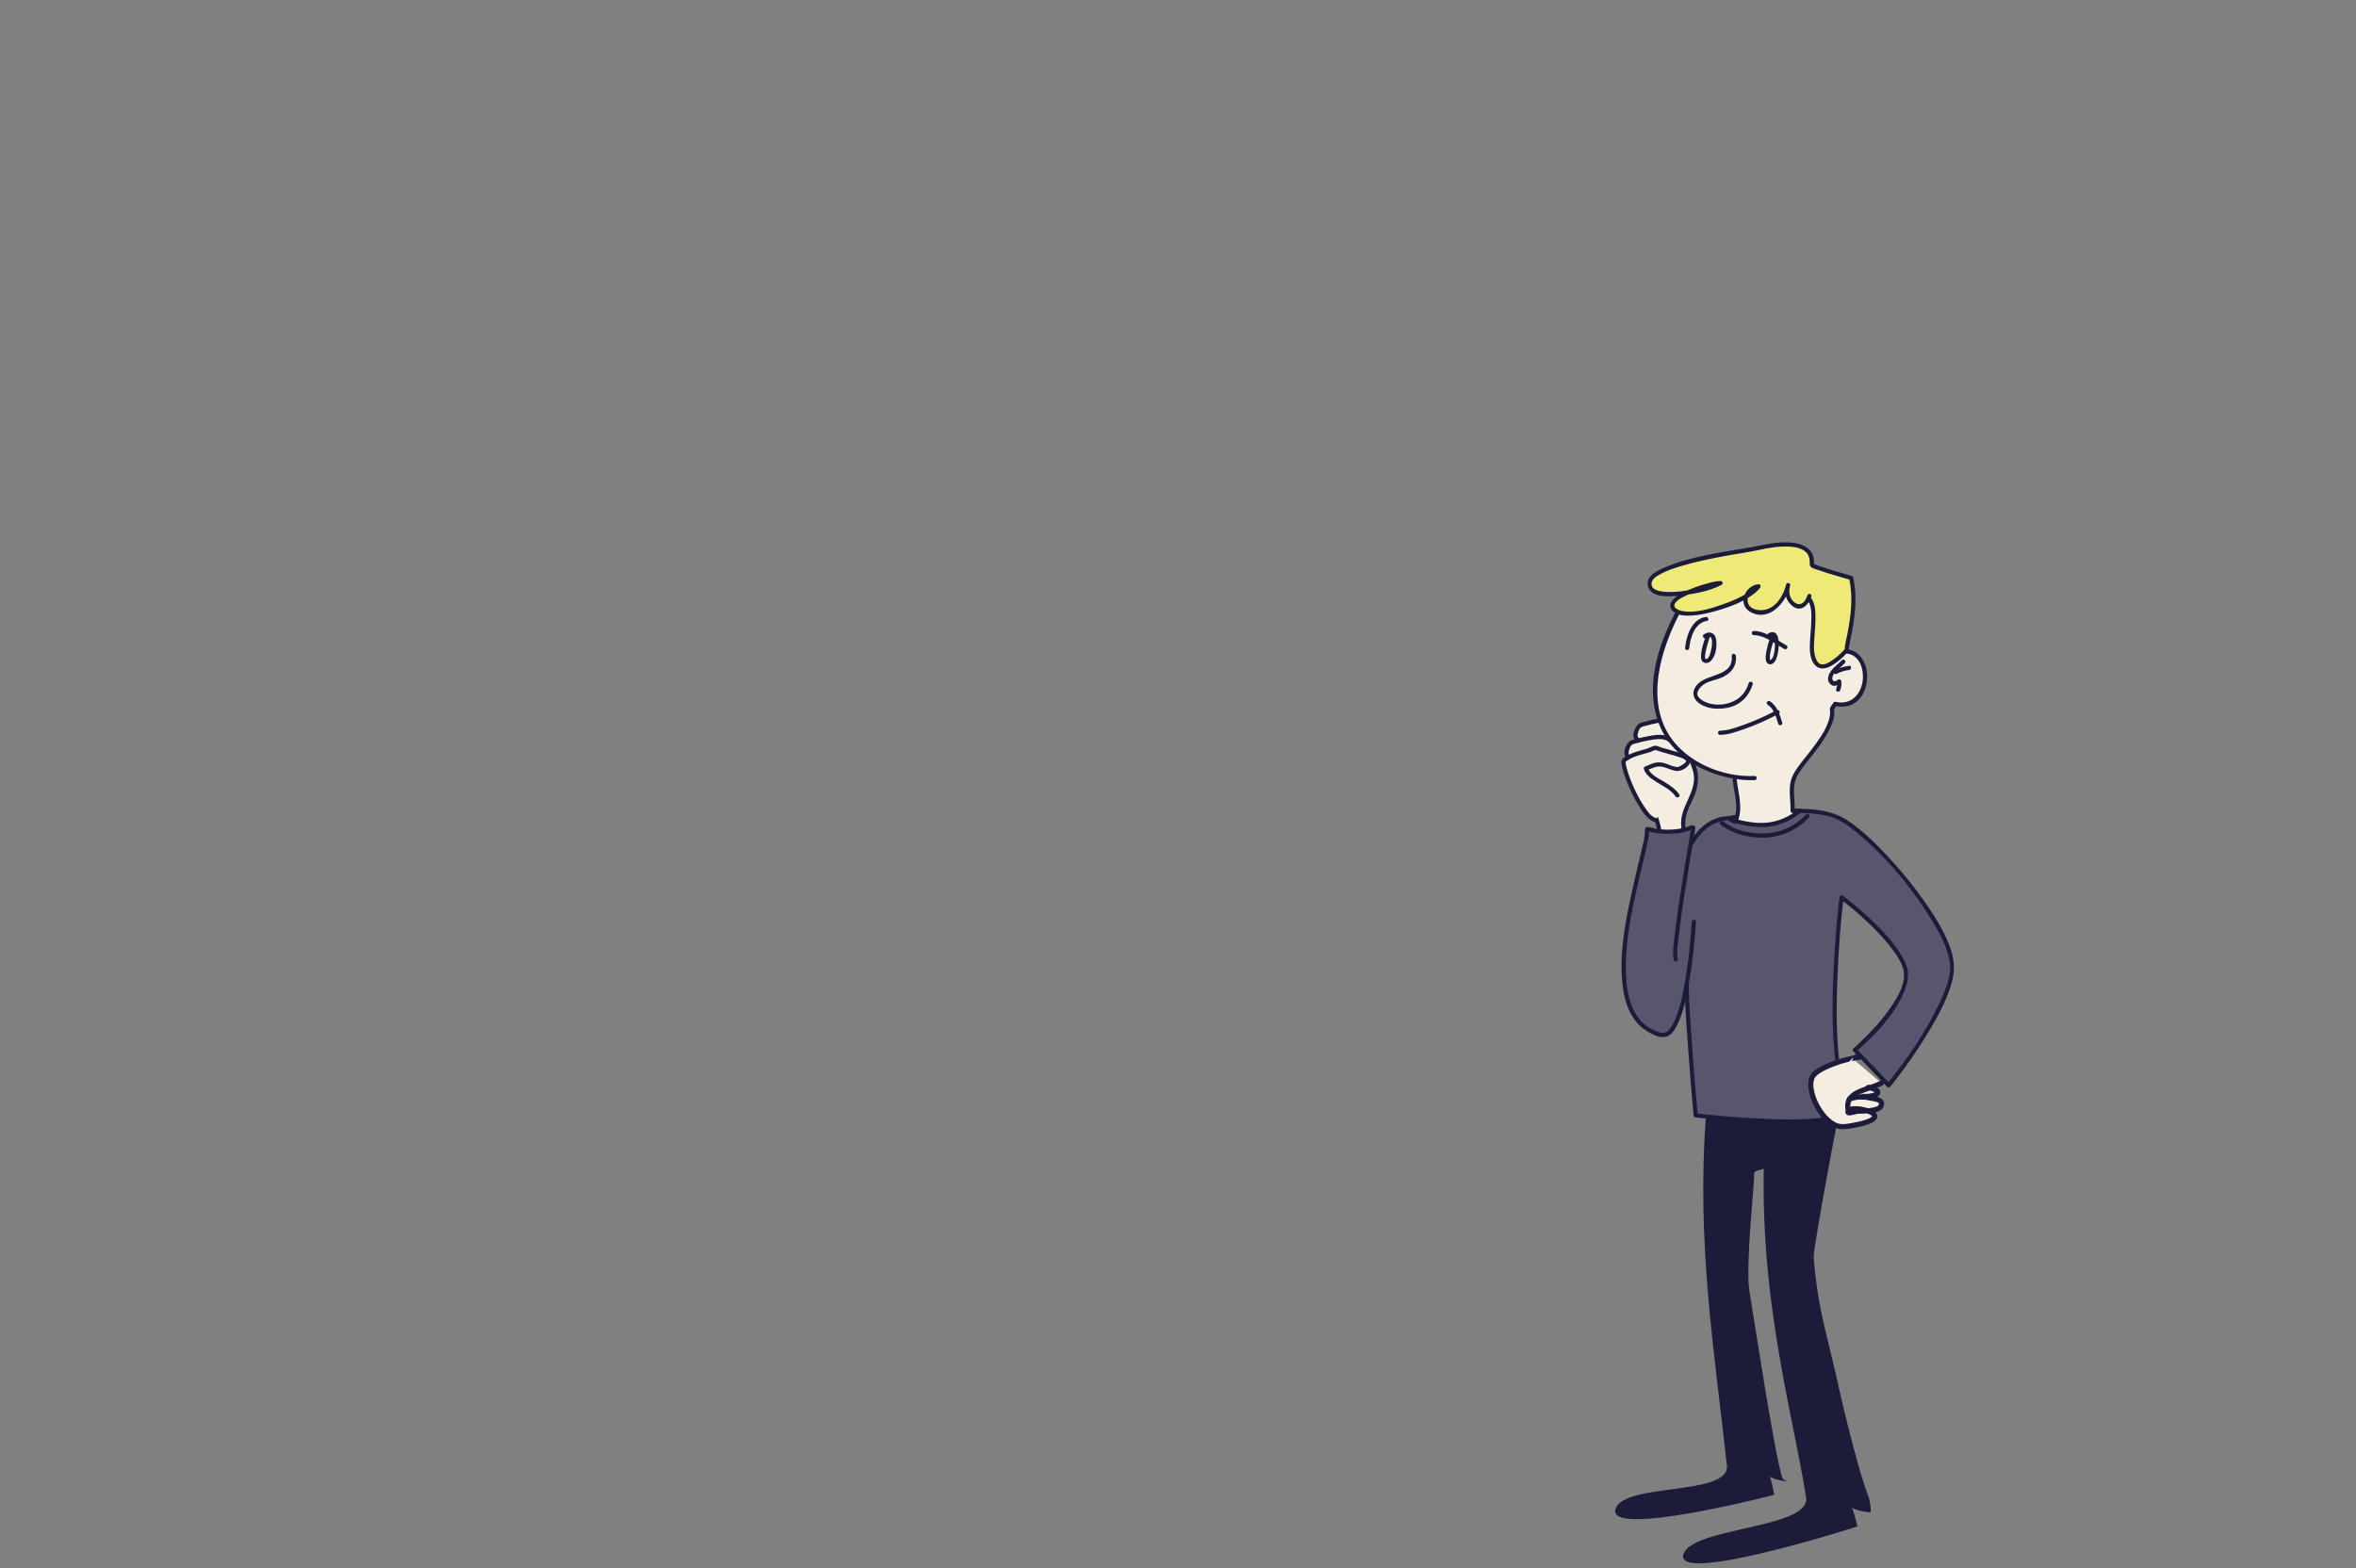 <?xml version="1.0" encoding="utf-8"?>
<!-- Generator: Adobe Illustrator 16.0.4, SVG Export Plug-In . SVG Version: 6.00 Build 0)  -->
<!DOCTYPE svg PUBLIC "-//W3C//DTD SVG 1.1//EN" "http://www.w3.org/Graphics/SVG/1.1/DTD/svg11.dtd">
<svg version="1.1" id="char4" xmlns="http://www.w3.org/2000/svg" xmlns:xlink="http://www.w3.org/1999/xlink" x="0px" y="0px"
	 width="2554.794px" height="1700.788px" viewBox="0 0 2554.794 1700.788" enable-background="new 0 0 2554.794 1700.788"
	 xml:space="preserve">
<rect x="0" y="0" width="2554.794" height="1700.788" fill="#808080" stroke="none"/>
<path fill="#1D1B3A" d="M1938.449,1194.457c33.379,76.997-36.381,69.836-36.182,77.66c0.188,13.132-9.794,100.992-5.198,128.467
	c5.441,32.542,27.863,180.748,35.725,202.195c0.396,2.121,6.422,3.853,4.978,3.729c-5.649-0.487-14.079-2.106-18.424-5.132
	c1.93,6.528,3.325,13.139,4.657,19.747c0,0-183.84,47.649-172.038,14.937c10.116-28.044,121.285-13.796,120.741-45.676
	c-13.595-125.76-33.39-241.554-22.669-382.215C1851.164,1193.399,1919.25,1195.023,1938.449,1194.457z"/>
<path fill="#1D1B3A" d="M1997.371,1193.77c-3.111,7.805-31.195,160.867-30.632,168.91c0.789,13.498,2.576,26.979,4.599,40.417
	c4.255,28.317,15.324,68.097,21.419,96.247c7.221,33.341,24.761,103.562,34.037,125.435c0.514,2.172,2.911,15.353,1.381,15.259
	c-5.999-0.364-14.987-1.831-19.714-4.838c2.332,6.667,4.107,13.434,5.81,20.198c0,0-199.791,63.981-188.781,30.057
	c9.439-29.087,135.163-27.671,133.157-60.445c-15.521-99.941-57.91-236.615-43.147-414.239
	C1916.761,1195.595,1977.097,1194.812,1997.371,1193.77z"/>
<g>
	<path fill="#58566D" d="M1803.204,1062.042c8-167,54.846-171.468,65.314-174.259h3.01c20.238-3.491,93.317-16.516,123.325-0.602
		c39.707,21.056,120.162,116.938,121.94,159.597s-68.766,130.279-68.766,130.279l-36.701-38.408c0,0,67.687-58.1,53.467-91.871
		s-67.847-73.609-67.847-73.609s-19.555,156.419,5.33,223.963c12.442,33.772-163.526,12.442-163.526,12.442
		s-12.441-129.758-8.886-175.972"/>
	<g>
		<path fill="#1D1B3A" d="M1805.46,1062.042c2.119-43.27,5.773-89.02,22.299-129.578c6.164-15.129,15.401-31.438,30.618-38.988
			c3.079-1.528,6.511-2.48,9.963-3.32c3.642-0.885,9.252-1.146,13.562-1.86c8.881-1.472,17.79-2.768,26.729-3.841
			c21.036-2.523,42.818-4.263,63.907-1.385c8.338,1.137,16.448,3.276,23.767,7.505c6.63,3.831,12.726,8.58,18.591,13.479
			c31.317,26.154,58.692,59.223,79.966,93.954c8.423,13.752,16.876,28.972,19.352,45.129c2.367,15.449-5.154,32.104-11.59,45.676
			c-14.653,30.898-34.778,60.03-56.189,86.65c1.064,0,2.127,0,3.191,0c-12.234-12.803-24.468-25.605-36.701-38.408
			c0,1.064,0,2.127,0,3.191c19.903-17.119,39.874-38.305,50.863-62.355c3.087-6.755,5.269-14.033,5.221-21.513
			c-0.052-8.045-4.064-15.268-8.193-21.928c-10.949-17.665-26.489-32.602-41.983-46.252c-6.696-5.899-13.582-11.646-20.744-16.977
			c-1.542-1.147-3.21,0.47-3.395,1.948c-2.676,21.455-4.342,43.07-5.61,64.648c-2.352,40.027-3.312,80.801,2.086,120.63
			c1.208,8.913,2.773,17.771,4.992,26.492c0.95,3.735,2.066,7.428,3.325,11.07c0.547,1.586,1.4,3.303,1.143,5.041
			c-1.061,7.141-13.674,9.029-19.087,10.066c-13.398,2.567-27.297,2.81-40.896,2.845c-15.598,0.041-31.196-0.666-46.759-1.668
			c-18.405-1.187-36.821-2.76-55.134-4.976c0.752,0.752,1.504,1.504,2.256,2.256c-2.253-23.521-4.127-47.085-5.776-70.655
			c-2.435-34.786-5.706-70.452-3.109-105.316c0.217-2.904-4.297-2.883-4.512,0c-2.598,34.868,0.69,70.525,3.109,105.316
			c1.639,23.57,3.523,47.135,5.776,70.655c0.129,1.343,0.939,2.097,2.256,2.256c18.017,2.18,36.13,3.717,54.234,4.917
			c28.914,1.916,59.014,3.833,87.751-0.922c7.742-1.281,17.879-3.209,22.776-10.053c1.841-2.573,1.988-5.93,1.071-8.866
			c-2.414-7.73-4.759-15.308-6.369-23.268c-7.981-39.448-7.142-80.929-5.387-120.941c1.164-26.54,3.086-53.157,6.375-79.528
			c-1.132,0.649-2.263,1.299-3.395,1.948c10.006,7.447,19.478,15.703,28.586,24.21c7.924,7.4,15.479,15.21,22.413,23.55
			c6.425,7.729,12.943,16.487,16.394,26.029c5.52,15.265-5.586,32.915-13.897,44.913c-9.202,13.284-20.392,25.249-32.07,36.377
			c-2.451,2.335-4.934,4.649-7.502,6.857c-0.947,0.815-0.8,2.354,0,3.191c12.234,12.803,24.468,25.605,36.701,38.408
			c0.782,0.817,2.432,0.944,3.191,0c16.23-20.181,31.1-41.716,44.257-64.009c9.188-15.568,17.853-32.026,22.676-49.536
			c3.873-14.062,2.404-26.76-2.868-40.224c-6.809-17.385-17.062-33.422-27.786-48.614c-12.218-17.309-25.79-33.699-40.302-49.127
			c-12.285-13.061-25.409-25.679-40.109-36.014c-14.113-9.923-29.774-12.984-46.81-13.758c-20.779-0.942-41.702,1.289-62.256,4.159
			c-7.523,1.051-15.022,2.272-22.509,3.561c-2.747,0.473-5.44,0.386-8.149,1.044c-10.862,2.644-19.761,9.06-26.793,17.675
			c-11.704,14.338-18.286,32.507-23.211,50.112c-9.801,35.03-13.043,71.925-14.815,108.119
			C1800.806,1064.952,1805.318,1064.938,1805.46,1062.042L1805.46,1062.042z"/>
	</g>
</g>
<g>
	<path fill="#F4EDE1" d="M1825.254,894.745c-2.075-20.893,19.556-35.154,12.562-60.021c-3.342-11.885-19.008-43.686-38.254-38.354
		c-46.739,12.954,3.378,90.101,0,110.937C1796.183,928.142,1828.984,932.297,1825.254,894.745z"/>
	<g>
		<path fill="#1D1B3A" d="M1827.51,894.745c-0.838-10.819,4.566-20.075,8.828-29.62c4.257-9.535,6.312-19.178,4.04-29.521
			c-1.764-8.031-6.006-15.913-10.362-22.788c-4.542-7.169-10.8-14.831-18.993-17.896c-14.202-5.316-29.085,5.918-32.605,19.509
			c-3.982,15.368,1.682,32.781,6.371,47.331c3.487,10.819,7.682,21.425,10.745,32.377c1.063,3.804,2.048,7.758,1.919,11.733
			c-0.138,4.283-0.562,7.729,1.287,11.776c3.175,6.949,11.479,9.123,18.125,6.28C1827.498,919.377,1828.358,904.412,1827.51,894.745
			c-0.252-2.875-4.767-2.899-4.512,0c0.705,8.032,0.697,19.15-6.737,24.353c-4.349,3.042-10.155,1.722-13.018-2.63
			c-2.995-4.551-0.946-10.631-1.641-15.755c-0.911-6.716-3.306-13.281-5.474-19.668c-5.543-16.338-12.225-32.802-14.033-50.092
			c-0.758-7.239-0.472-14.953,3.026-21.494c3.609-6.748,11.888-11.521,19.504-11.413c9.045,0.13,16.276,9.309,20.844,16.054
			c4.651,6.87,8.46,14.66,10.557,22.704c5.496,21.08-14.631,37.247-13.028,57.941
			C1823.221,897.626,1827.734,897.648,1827.51,894.745z"/>
	</g>
</g>
<path fill="#F4EDE1" d="M1988.427,696.577c-4.057,24.669-16.743,45.059-32.753,64.061c-10.342,12.276-21.726,24.478-28.88,38.888
	c-5.004,10.079-8.11,22.324-15.984,30.562c-0.151-0.029-0.305-0.05-0.474-0.054c-53.856-0.758-86.569-48.604-93.488-96.378
	c-6.551-45.23,10.592-100.121,61.633-110.984c14.264-3.036,29.212-2.052,43.413,0.78c19.083,3.808,39.456,10.46,53.521,24.15
	C1988.803,660.632,1991.308,679.045,1988.427,696.577z"/>
<g>
	<path fill="#F4EDE1" d="M1775.702,801.922c-4.187-1.396-1.395-15.355,4.885-16.053c0,0,30.624-9.713,39.084-2.792
		c8.462,6.923,18.843,16.749,18.843,16.749"/>
	<g>
		<path fill="#1D1B3A" d="M1776.841,799.974c-2.602-1.29,0.126-7.734,1.028-9.372c1.059-1.922,2.699-2.38,4.599-2.945
			c5.479-1.631,11.063-2.927,16.699-3.88c6.242-1.056,14.794-2.499,20.073,1.856c6.09,5.024,11.94,10.367,17.679,15.788
			c2.112,1.997,5.309-1.188,3.189-3.189c-2.743-2.594-5.532-5.139-8.336-7.667c-3.907-3.523-8.009-8.152-12.754-10.525
			c-7.354-3.679-17.667-1.344-25.289,0.165c-3.691,0.731-7.348,1.653-10.97,2.67c-2.006,0.562-4.402,0.976-6.039,2.292
			c-4.203,3.381-8.795,15.413-2.157,18.704C1777.161,805.159,1779.448,801.267,1776.841,799.974L1776.841,799.974z"/>
	</g>
</g>
<g>
	<path fill="#F4EDE1" d="M1765.933,820.765c-4.188-1.396-1.396-15.354,4.886-16.053c0,0,30.622-9.713,39.084-2.79
		c8.462,6.921,18.843,16.747,18.843,16.747"/>
	<g>
		<path fill="#1D1B3A" d="M1767.071,818.817c-2.603-1.29,0.125-7.732,1.027-9.371c1.06-1.922,2.7-2.381,4.6-2.946
			c5.479-1.631,11.064-2.926,16.699-3.879c6.244-1.057,14.793-2.498,20.074,1.857c6.09,5.023,11.941,10.365,17.678,15.787
			c2.113,1.996,5.31-1.189,3.191-3.191c-2.744-2.593-5.533-5.138-8.337-7.666c-3.908-3.523-8.009-8.15-12.754-10.523
			c-7.355-3.68-17.667-1.346-25.29,0.164c-3.691,0.73-7.347,1.652-10.969,2.669c-2.006,0.562-4.402,0.976-6.04,2.293
			c-4.203,3.38-8.797,15.412-2.157,18.703C1767.392,824,1769.679,820.109,1767.071,818.817L1767.071,818.817z"/>
	</g>
</g>
<g>
	<path fill="#F4EDE1" d="M1818.974,862.639c-7.932-12.199-31.172-17.797-34.25-29.334l1.074-0.359
		c10.736-4.697,13.419-5.367,23.485-1.343c9.395,2.685,12.108,4.865,20.158-3.859c7.385-7.382-19.434-11.38-34.195-16.749
		c-12.08,5.369-24.552,5.23-34.923,14.381c0.671,14.764,20.802,59.757,34.224,63.784"/>
	<g>
		<path fill="#1D1B3A" d="M1820.922,861.5c-4.161-6.03-10.344-9.984-16.495-13.749c-6.048-3.701-15.229-7.719-17.527-15.046
			c-0.525,0.925-1.051,1.85-1.576,2.775c4.921-1.646,9.309-4.412,14.658-4.227c5.617,0.194,11.104,3.614,16.626,4.712
			c6.152,1.222,15.763-4.009,16.352-10.723c0.555-6.331-12.312-9.053-16.33-10.264c-5.003-1.507-10.067-2.804-15.076-4.293
			c-1.882-0.56-4.349-1.948-6.307-1.948c-2.835,0-6.866,2.461-9.694,3.306c-5.633,1.684-11.45,2.912-16.818,5.38
			c-3.549,1.632-10.998,4.489-10.569,9.213c0.717,7.905,3.815,15.719,6.763,23.007c3.681,9.104,8.079,17.971,13.389,26.237
			c3.567,5.554,8.178,12.412,14.529,15.039c0.358,0.162,0.726,0.301,1.103,0.415c2.764,0.936,3.939-3.423,1.199-4.352
			c-5.387-1.824-9.325-8.006-12.325-12.453c-4.463-6.614-8.1-13.801-11.386-21.059c-3.1-6.847-5.78-13.949-7.663-21.23
			c-0.349-1.349-0.631-2.712-0.879-4.081c-0.469-2.586,0.411-2.397,2.551-3.862c4.997-3.42,11.017-5.033,16.777-6.631
			c2.532-0.703,5.057-1.413,7.562-2.203c1.369-0.432,4.491-2.426,5.937-1.913c3.989,1.416,8.099,2.507,12.174,3.641
			c4.072,1.133,8.144,2.263,12.154,3.598c2.56,0.853,6.561,1.896,8.262,4.21c1.257,1.71-6.859,6.498-8.444,6.696
			c-3.589,0.45-8.343-1.63-11.596-2.896c-3.734-1.453-7.562-2.383-11.575-1.929c-4.483,0.508-8.366,2.852-12.571,4.258
			c-1.133,0.379-1.959,1.555-1.576,2.775c2.011,6.405,7.768,10.341,13.164,13.803c7.37,4.728,16.198,8.658,21.313,16.07
			C1818.666,866.155,1822.579,863.902,1820.922,861.5L1820.922,861.5z"/>
	</g>
</g>
<g>
	<g>
		<path fill="#1D1B3A" d="M1997.896,716.224c-5.288,2.577-10.412,6.473-11.198,12.649c-0.494,3.884,3.338,7.922,6.943,8.579
			c3.555,0.646,7.119,1.175,10.632,2.041c1.672,0.412,3.356,0.896,4.861,1.745c0.791,0.447,0.737-0.829,0.08-0.184
			c-1.12,1.098-3.09,1.637-4.498,2.161c-2.701,1.007-1.533,5.369,1.199,4.352c2.995-1.116,7.948-2.661,8.045-6.582
			c0.078-3.121-4.084-4.5-6.403-5.258c-3.801-1.241-7.831-1.805-11.762-2.463c-2.42-0.404-2.363-0.072-4.07-2.418
			c-3.203-4.403,5.588-9.333,8.448-10.727C2002.789,718.845,2000.501,714.956,1997.896,716.224L1997.896,716.224z"/>
	</g>
</g>
<g>
	<g>
		<path fill="#1D1B3A" d="M1865.534,894.244c11.438,9.055,26.796,13.127,41.124,14.063c20.804,1.359,40.649-6.574,54.888-21.741
			c1.989-2.118-1.195-5.315-3.189-3.189c-13.349,14.217-31.094,21.146-50.495,20.479c-13.291-0.457-28.527-4.402-39.136-12.801
			C1866.47,889.268,1863.254,892.439,1865.534,894.244L1865.534,894.244z"/>
	</g>
</g>
<g>
	<path fill="#F4EDE1" d="M1982.991,710.961c50.947-25.821,51.645,63.514,6.98,52.347l-3.5,5.812
		c4.188,20.239-28.613,53.738-38.385,69.094c-9.073,15.354-3.489,25.125-4.188,41.176h7.678
		c-23.728,19.541-47.458,17.448-74.676,9.771l4.886,2.093c6.979-14.654,0.699-31.403-0.697-45.363"/>
	<g>
		<path fill="#1D1B3A" d="M1984.13,712.91c8.349-4.137,18.454-6.736,26.714-1.055c6.339,4.359,8.857,12.835,9.253,20.127
			c0.944,17.417-10.838,33.582-29.525,29.15c-0.999-0.236-2.011,0.146-2.548,1.037c-1.169,1.941-4.162,5.131-3.728,7.55
			c0.869,4.833-0.443,9.633-2.116,14.145c-4.146,11.177-11.853,21.177-18.988,30.585c-6.353,8.374-13.968,16.428-18.78,25.835
			c-6.379,12.472-2.363,25.849-2.769,39.105c-0.038,1.229,1.055,2.256,2.256,2.256c2.56,0,5.118,0,7.678,0
			c-0.532-1.283-1.063-2.567-1.595-3.851c-10.247,8.256-21.984,13.455-35.158,14.483c-12.616,0.984-25.257-1.931-37.323-5.294
			c-2.402-0.669-4.133,3.098-1.738,4.124c1.629,0.697,3.257,1.395,4.886,2.093c1.024,0.438,2.547,0.411,3.087-0.81
			c6.78-15.334,1.361-30.754-0.39-46.502c-0.317-2.858-4.833-2.89-4.512,0c1.624,14.604,7.303,29.985,1.005,44.225
			c1.029-0.27,2.058-0.54,3.087-0.81c-1.629-0.697-3.257-1.395-4.886-2.093c-0.579,1.375-1.159,2.749-1.738,4.124
			c13.018,3.628,26.39,6.401,39.97,5.342c13.835-1.08,26.208-7.077,36.9-15.693c1.597-1.286,0.221-3.851-1.595-3.851
			c-2.56,0-5.118,0-7.678,0c0.752,0.752,1.504,1.504,2.256,2.256c0.432-14.122-3.973-27.891,4.307-40.696
			c5.681-8.787,12.724-16.725,18.984-25.098c6.639-8.879,12.991-18.172,17.085-28.532c1.667-4.219,2.681-8.761,2.535-13.31
			c-0.025-0.783-0.124-1.598-0.264-2.37c0.179,0.991-0.071,0.358,0.67-0.872c0.816-1.354,1.632-2.709,2.448-4.064
			c-0.85,0.346-1.698,0.691-2.548,1.037c9.88,2.343,19.823,0.408,26.793-7.312c6.461-7.154,8.918-17.443,8.406-26.876
			c-0.486-8.975-4.067-17.908-11.45-23.338c-9.332-6.862-21.808-3.632-31.269,1.055
			C1979.245,710.305,1981.532,714.197,1984.13,712.91L1984.13,712.91z"/>
	</g>
</g>
<g>
	<path fill="#F4EDE1" d="M1830.139,645.589c-16.749,26.521-38.966,72.637-34.895,113.76c6.979,70.487,78.167,85.843,107.478,84.447"
		/>
	<g>
		<path fill="#1D1B3A" d="M1828.19,644.451c-25.162,40.058-47.22,93.696-29.216,140.694c12.521,32.684,44.217,52.015,77.337,58.619
			c8.652,1.726,17.584,2.671,26.41,2.288c2.898-0.126,2.91-4.639,0-4.512c-29.852,1.295-62.441-10.346-83.17-32.047
			c-36.55-38.266-21.926-96.375-1.066-138.565c4.103-8.298,8.679-16.363,13.602-24.2
			C1833.64,644.256,1829.733,641.994,1828.19,644.451L1828.19,644.451z"/>
	</g>
</g>
<g>
	<path fill="#EFEA77" d="M1962.036,646.289c-6.979,23.728-29.311,5.582-23.029-11.866c-3.491,16.055-16.749,34.198-36.291,28.615
		c-16.752-4.188-10.47-26.521,4.187-27.22c-9.771,15.356-73.605,37.759-89.657,26.591c-19.542-12.562,37.315-30.08,48.479-30.08
		c-11.863,6.282-76.206,23.334-76.905,0.305c-0.697-21.638,102.618-34.958,115.989-37.99c67.695-15.355,59.323,16.051,60.02,18.146
		c0.697,2.093,42.571,13.957,42.571,13.957c7.678,33.499-4.886,68.395-4.886,78.165c0,0-6.77,8.737-18.135,15.354
		c-12.682,7.384-18.845-2.093-19.542-16.749c-0.699-13.261,5.583-43.271-2.792-53.738"/>
	<g>
		<path fill="#1D1B3A" d="M1959.86,645.689c-2.041,6.409-6.593,12.505-13.518,7.924c-5.923-3.919-7.206-12.33-5.16-18.591
			c-1.451-0.399-2.9-0.8-4.352-1.199c-3.315,14.296-14.01,30.114-30.632,27.702c-6.528-0.947-11.568-4.628-11.178-11.628
			c0.347-6.216,5.875-11.321,11.881-11.823c-0.649-1.132-1.299-2.263-1.948-3.395c-3.193,4.782-8.854,7.927-13.74,10.672
			c-7.27,4.084-15.037,7.27-22.891,10.034c-13.582,4.78-30.667,10.225-45.184,7.048c-3.386-0.741-9.441-3.485-6.996-7.748
			c2.698-4.704,9.446-7.499,14.094-9.681c6.609-3.102,13.601-5.443,20.613-7.443c4.76-1.357,9.884-2.894,14.874-2.977
			c-0.38-1.401-0.759-2.803-1.139-4.204c-12.48,6.443-28.236,9.206-42.015,10.898c-6.472,0.795-35.389,3.547-31.222-10.46
			c1.275-4.287,6.932-7.076,10.533-8.958c6.557-3.428,13.698-5.751,20.759-7.889c16.505-4.998,33.507-8.378,50.455-11.477
			c11.346-2.074,22.846-3.567,34.106-6.077c11.259-2.51,22.931-4.335,34.494-3.538c5.653,0.39,11.919,1.713,16.297,5.558
			c4.365,3.833,4.405,8.722,4.534,14.019c0.085,3.475,5.778,4.555,8.283,5.445c7.4,2.628,14.953,4.851,22.478,7.089
			c4.495,1.338,8.998,2.651,13.511,3.932c-0.525-0.525-1.051-1.051-1.576-1.576c4.404,20.167,1.94,40.636-2.081,60.638
			c-1.085,5.397-2.551,10.864-2.873,16.381c0.053-0.908,0.944-1.385-0.01-0.247c-0.823,0.982-1.705,1.916-2.591,2.842
			c-3.441,3.598-7.325,6.725-11.444,9.509c-3.413,2.307-7.515,4.866-11.794,3.817c-3.482-0.854-5.097-5.098-6.024-8.104
			c-2.121-6.878-1.364-14.438-0.844-21.494c0.579-7.858,1.279-15.71,1.098-23.598c-0.144-6.232-0.84-13.288-4.667-18.45
			c-1.713-2.31-5.632-0.063-3.896,2.277c4.634,6.249,4.218,15.294,4.038,22.684c-0.214,8.748-1.356,17.443-1.594,26.188
			c-0.188,6.896,0.494,15.869,5.354,21.271c4.954,5.504,11.668,4.414,17.622,1.154c6.854-3.754,13.206-9.267,18.22-15.247
			c1.16-1.385,1.018-2.789,1.213-4.523c0.409-3.64,1.315-7.258,2.051-10.841c4.433-21.609,7.341-43.626,2.574-65.455
			c-0.166-0.761-0.85-1.37-1.576-1.576c-12.06-3.419-24.152-6.883-35.987-11.021c-1.905-0.666-3.984-1.273-5.702-2.365
			c1.239,0.788,0.703,1.803,0.772-0.406c0.083-2.653-0.179-5.335-0.98-7.873c-3.079-9.747-13.303-13.261-22.53-14.362
			c-16.286-1.942-32.379,2.849-48.291,5.553c-30.563,5.194-62.836,9.415-91.466,21.869c-7.996,3.479-19.892,9.748-16.632,20.344
			c3.9,12.678,24.578,10.646,34.364,9.6c14.911-1.596,31.841-4.676,45.316-11.632c2.018-1.042,1.051-4.24-1.139-4.204
			c-5.708,0.095-11.521,1.839-16.964,3.392c-7.705,2.197-15.286,4.977-22.507,8.455c-8.377,4.036-22.709,13.961-10.147,22.438
			c5.149,3.475,12.162,3.516,18.118,3.207c8.899-0.46,17.742-2.509,26.281-4.951c15.466-4.424,33.307-10.703,45.249-21.951
			c1.173-1.105,2.202-2.366,3.096-3.705c0.909-1.361-0.274-3.534-1.948-3.395c-14.892,1.243-23.515,22.299-8.567,30.263
			c20.602,10.977,38.678-10.827,42.848-28.803c0.659-2.843-3.449-3.96-4.352-1.199c-2.893,8.855,0.033,18.921,7.929,24.145
			c9.262,6.128,16.826-2.833,19.452-11.079C1965.097,644.108,1960.74,642.927,1959.86,645.689L1959.86,645.689z"/>
	</g>
</g>
<g>
	<g>
		<path fill="#1D1B3A" d="M1865.16,796.943c8.577-0.048,17.335-3.222,25.339-5.962c13.174-4.51,25.939-10.302,38.222-16.841
			c2.569-1.368,0.29-5.263-2.277-3.896c-11.968,6.372-24.346,11.901-37.144,16.387c-7.557,2.648-16.025,5.755-24.14,5.801
			C1862.251,792.448,1862.25,796.959,1865.16,796.943L1865.16,796.943z"/>
	</g>
</g>
<g>
	<g>
		<path fill="#1D1B3A" d="M1849.648,689.683c-2.267,7.371-5.198,15.004-5.106,22.822c0.088,7.54,7.514,8.549,11.703,3.146
			c4.582-5.912,5.744-14.869,4.677-22.074c-1.103-7.44-7.24-9.718-13.275-5.621c-2.392,1.624-0.138,5.535,2.277,3.896
			c10.596-7.192,5.862,16.187,3.163,20.509c-0.456,0.73-2.834,3.532-3.705,2.084c-1.227-2.043-0.056-6.226,0.343-8.326
			c0.986-5.196,2.725-10.194,4.275-15.236C1854.857,688.094,1850.501,686.911,1849.648,689.683L1849.648,689.683z"/>
	</g>
</g>
<g>
	<g>
		<path fill="#1D1B3A" d="M1919.921,688.733c0.316,1.538-1.847,6.838-2.43,9c-1.262,4.687-2.433,9.441-2.803,14.294
			c-0.22,2.884,0.145,6.015,2.664,7.78c2.341,1.64,5.405-0.021,6.927-1.904c5.352-6.623,9-39.499-6.74-30.959
			c-2.558,1.388-0.28,5.284,2.277,3.896c5.165-2.803,4.958,6.373,4.882,9.407c-0.104,4.202-0.717,12.657-4.526,15.459
			c-1.302,0.958-0.995-3.131-0.971-3.68c0.152-3.47,1.079-6.942,1.913-10.297c1-4.026,4.027-9.968,3.158-14.196
			C1923.686,684.684,1919.337,685.893,1919.921,688.733L1919.921,688.733z"/>
	</g>
</g>
<g>
	<g>
		<path fill="#1D1B3A" d="M1831.832,702.798c1.008-11.393,5.982-27.468,19.1-29.408c2.87-0.425,1.646-4.772-1.199-4.352
			c-15.245,2.256-21.241,20.515-22.412,33.76C1827.063,705.698,1831.578,705.673,1831.832,702.798L1831.832,702.798z"/>
	</g>
</g>
<g>
	<g>
		<path fill="#1D1B3A" d="M1901.769,688.809c11.979,0.013,23.114,9.498,33.152,15.033c2.55,1.405,4.825-2.491,2.277-3.896
			c-10.842-5.978-22.453-15.636-35.43-15.648C1898.858,684.294,1898.859,688.806,1901.769,688.809L1901.769,688.809z"/>
	</g>
</g>
<g>
	<g>
		<path fill="#1D1B3A" d="M1916.868,764.328c6.88,4.381,9.143,13.222,11.396,20.558c0.853,2.772,5.208,1.59,4.352-1.199
			c-2.641-8.59-5.464-18.156-13.471-23.255C1916.684,758.864,1914.422,762.77,1916.868,764.328L1916.868,764.328z"/>
	</g>
</g>
<g>
	<g>
		<path fill="#1D1B3A" d="M1877.873,711.248c2.058,20.853-21.923,19.345-34.191,28.31c-8.877,6.486-10.281,16.496-1.146,23.12
			c9.066,6.572,21.528,6.984,32.014,4.593c13.081-2.983,22.238-12.576,26.05-25.209c0.843-2.793-3.513-3.978-4.352-1.199
			c-3.769,12.49-12.783,20.099-25.467,22.604c-9.342,1.846-21.316,0.327-28.317-6.713c-4.318-4.344-0.641-9.367,2.869-12.747
			c4.766-4.588,12.221-5.915,18.28-7.955c11.461-3.857,20.035-11.999,18.771-24.803
			C1882.102,708.379,1877.587,708.352,1877.873,711.248L1877.873,711.248z"/>
	</g>
</g>
<g>
	<g>
		<path fill="#1D1B3A" d="M1997.31,715.941c-5.707,6.167-14.43,10.852-14.968,20.129c-0.171,2.934,1.539,5.664,4.019,7.057
			c3.355,1.884,7.096-0.535,9.635-2.598c-1.283-0.531-2.567-1.062-3.851-1.595c0.389,2.965-0.052,5.605-1.046,8.41
			c-0.974,2.75,3.387,3.922,4.352,1.199c1.125-3.177,1.646-6.251,1.206-9.609c-0.263-2.007-2.228-2.913-3.851-1.595
			c-3.717,3.016-6.583,1.201-5.699-3.222c0.467-2.34,2.298-4.32,3.847-6c2.966-3.216,6.572-5.771,9.548-8.987
			C2002.473,717,1999.29,713.8,1997.31,715.941L1997.31,715.941z"/>
	</g>
</g>
<g>
	<g>
		<path fill="#1D1B3A" d="M1991.597,730.746c4.262-2.077,8.786-3.603,13.503-4.197c2.847-0.358,2.882-4.875,0-4.512
			c-5.56,0.7-10.749,2.361-15.78,4.812C1986.704,728.125,1988.992,732.014,1991.597,730.746L1991.597,730.746z"/>
	</g>
</g>
<g>
	<path fill="#58566D" d="M1817.189,1040.458c-3.487-14.654,16.249-126.048,19.041-142.795l-1.227-0.659
		c-12.561,6.281-35.064,6.242-48.325,2.054l-0.664,0.198c0.873,29.706-66.481,202.553,15.178,222.966
		c28.439,7.109,35.55-122.645,35.55-122.645"/>
	<g>
		<path fill="#1D1B3A" d="M1819.365,1039.859c-1.777-8.07,0.355-17.937,1.241-25.991c1.638-14.896,3.832-29.732,6.096-44.544
			c3.627-23.733,7.747-47.381,11.704-71.061c0.164-0.982-0.084-2.035-1.037-2.548c-3.207-1.724-5.417,0.31-8.723,1.371
			c-5.177,1.662-10.663,2.271-16.068,2.561c-5.549,0.297-11.161-0.009-16.657-0.808c-3.109-0.452-7.48-2.662-10.506-1.759
			c-0.949,0.284-1.678,1.159-1.656,2.176c0.19,9.038-2.682,18.419-4.698,27.138c-3.389,14.644-7.002,29.232-10.181,43.925
			c-6.978,32.255-13.408,66.484-9.177,99.551c1.689,13.203,5.483,26.722,13.847,37.33c3.915,4.966,8.695,9.068,14.198,12.187
			c4.607,2.609,10.925,5.648,16.353,5.347c9.415-0.523,14.399-12.046,17.374-19.436c5.507-13.678,8.251-28.541,10.648-43.025
			c3.429-20.709,5.719-41.73,6.875-62.694c0.161-2.908-4.353-2.893-4.512,0c-1.188,21.521-3.575,43.091-7.19,64.335
			c-2.428,14.26-5.273,28.991-11.064,42.325c-1.918,4.416-4.288,8.953-8.005,12.122c-3.731,3.182-8.046,1.41-12.146-0.074
			c-28.925-10.474-33.44-45.442-33.063-72.038c0.479-33.771,8.221-67.219,15.965-99.932c2.244-9.479,4.576-18.939,6.609-28.467
			c1.288-6.031,2.811-12.385,2.68-18.593c-0.552,0.726-1.104,1.45-1.656,2.176c0.872-0.261,3.183,0.811,4.201,1.041
			c1.931,0.437,3.899,0.745,5.862,0.995c4.798,0.61,9.592,0.843,14.426,0.745c8.536-0.173,17.288-1.572,25.039-5.261
			c-0.759,0-1.519,0-2.277,0c0.409,0.22,0.817,0.439,1.227,0.659c-0.346-0.85-0.691-1.698-1.037-2.548
			c-4.081,24.425-8.317,48.82-12.046,73.304c-2.248,14.763-4.381,29.556-6.014,44.401c-0.91,8.282-2.807,17.999-0.981,26.289
			C1815.64,1043.9,1819.989,1042.695,1819.365,1039.859L1819.365,1039.859z"/>
	</g>
</g>
<path fill="#F4EDE1" d="M2006.512,1145.922l-27.601,10.923c0,0-14.816,7.062-15.348,15.307c-0.529,8.242,2.729,36.086,16.671,41.58
	c13.943,5.496,13.034,10.937,18.914,10.363s35.991-5.951,35.458-11.236c-0.535-5.285-7.538-7.328-7.538-7.328
	s10.344-1.058,11.39-5.027s0.517-10.167-2.924-9.185c-3.438,0.981-6.923-0.437-6.923-0.437s7.581-2.816,8.247-5.853
	c0.666-3.035-7.847-7.34-7.847-7.34l10.167-3.9L2006.512,1145.922z"/>
<path fill="#1D1B3A" stroke="#1D1B3A" stroke-width="1.079" stroke-miterlimit="10" d="M2015.562,1144.506l-0.697,0.063
	l-1.518,0.166l-1.611,0.224l-1.678,0.273l-1.745,0.321l-1.801,0.368l-2.782,0.633l-3.852,0.986l-3.959,1.143l-3.995,1.277
	l-3.972,1.398l-3.89,1.509l-3.748,1.603l-2.689,1.261l-1.723,0.866l-1.645,0.879l-1.568,0.896l-1.483,0.913l-1.396,0.928
	l-1.298,0.942l-1.2,0.961l-1.088,0.98l-0.974,1.008l-0.85,1.039l-0.719,1.08l-0.339,0.623c-0.021,0.041-0.043,0.085-0.062,0.127
	l-0.344,0.768l-0.639,1.794l-0.477,1.941l-0.304,2.02l-0.137,2.081l0.013,2.137l0.158,2.185l0.293,2.224l0.422,2.252l0.542,2.276
	l0.657,2.29l0.768,2.295l0.87,2.292l0.966,2.281l1.061,2.258l1.148,2.228l1.229,2.188l1.307,2.14l1.381,2.081l1.446,2.013
	l1.51,1.934l1.57,1.849l1.621,1.75l1.676,1.644l1.72,1.526l1.765,1.402l1.807,1.261l1.843,1.115l1.881,0.953l1.914,0.779
	l1.943,0.593l1.971,0.388l1.057,0.118c0.036,0.004,0.073,0.009,0.109,0.011l0.979,0.053l2.142,0.004l2.22-0.127l2.225-0.233
	l3.288-0.487l3.2-0.577l2.03-0.398l0.97-0.19c0.002,0,0.004-0.002,0.006-0.002l1.175-0.236l2.251-0.48l2.106-0.488l1.956-0.498
	l1.811-0.502l1.67-0.508l1.532-0.517l1.402-0.522l1.277-0.529l1.157-0.537l1.041-0.551l0.937-0.562l0.835-0.584l0.735-0.609
	l0.644-0.647l0.546-0.695l0.444-0.753l0.32-0.818l0.178-0.868l0.013-0.892l-0.15-0.868l-0.293-0.816l-0.603-1.022l-1.077-1.201
	l-1.335-1.055l-1.505-0.91l-1.657-0.806l-1.781-0.717l-1.891-0.637l-1.971-0.552l-2.028-0.475l-2.054-0.386l-2.053-0.297
	l-2.024-0.205l-1.969-0.101l-1.887,0.002l-1.781,0.12l-1.657,0.244l-1.187,0.289l-0.771,0.255l-0.702,0.304l-0.668,0.367
	l-0.629,0.448l-0.579,0.549l-0.502,0.662l-0.388,0.779l-0.232,0.869l-0.053,0.908l0.049,0.551c0.02,0.153,0.053,0.303,0.104,0.448
	l0.053,0.154l0.826,1.134l1.248,0.631l1.046,0.151l0.946-0.017l0.932-0.097l1.408-0.236l1.934-0.422l1.863-0.457l1.237-0.308
	l0.698-0.165l0.564-0.12l0.38-0.059l0.024,0.004l-0.103,0.006l0.552-0.025l1.246-0.035l1.47-0.029l1.656-0.036l1.807-0.051
	l1.912-0.078l1.984-0.12l2.02-0.173l2.02-0.236l1.985-0.315l1.923-0.411l1.832-0.523l1.712-0.657l1.225-0.62l0.786-0.493
	l0.706-0.537l0.651-0.605l0.586-0.688l0.502-0.768l0.251-0.486c0.021-0.04,0.036-0.078,0.053-0.116l0.139-0.333l0.271-0.773
	l0.204-0.812l0.112-0.81l0.017-0.802l-0.087-0.79l-0.191-0.766l-0.289-0.721l-0.552-0.917l-0.96-1.048l-1.157-0.864l-1.248-0.668
	l-1.296-0.527l-1.328-0.422l-1.978-0.484l-2.57-0.489l-1.747-0.302l-0.995-0.188l-0.415-0.089c-0.007,0-0.013-0.002-0.017-0.002
	l-1.304-0.266l-2.837-0.421l-2.977-0.245l-3.027-0.044l-3.031,0.16l-2.987,0.377l-2.207,0.438l-1.446,0.371l-1.385,0.431
	l-1.344,0.497l-0.683,0.287c-1.141,0.482-1.674,1.796-1.191,2.937c0.483,1.141,1.797,1.674,2.937,1.19l0,0l0.504-0.215l1.115-0.419
	l1.175-0.369l1.199-0.316l1.896-0.386l2.662-0.348l2.726-0.154l2.732,0.032l2.677,0.208l2.602,0.382l1.301,0.264l-0.017-0.002
	l0.519,0.107l1.057,0.198l1.68,0.289l2.34,0.44l1.701,0.406l1.014,0.312l0.886,0.337l0.724,0.353l0.533,0.331l0.398,0.344
	l0.209,0.271l0.086,0.142l0.065,0.162l0.046,0.2l0.018,0.253l-0.023,0.32l-0.082,0.388l-0.167,0.5l-0.139,0.333l0.053-0.116
	l-0.021,0.072l-0.158,0.293l-0.228,0.299l-0.302,0.304l-0.379,0.306l-0.422,0.282l-0.797,0.426l-1.324,0.527l-1.532,0.447
	l-1.688,0.366l-1.805,0.291l-1.876,0.222l-1.906,0.164l-1.901,0.116l-1.853,0.078l-1.771,0.049l-1.654,0.035l-1.508,0.032
	l-1.319,0.037l-0.552,0.025c-0.034,0.003-0.07,0.005-0.104,0.007l-0.346,0.038l-0.586,0.099l-0.662,0.142l-0.746,0.177l-1.226,0.306
	l-1.754,0.431l-1.729,0.381l-1.148,0.198l-0.597,0.074l-0.388,0.031l-0.053,0.053l0.432,0.364l0.342,0.68l-0.051-0.154l0.104,0.447
	l-0.015,0.057l-0.042-0.029h-0.049l-0.038-0.02l0.004-0.065l0.076-0.111l0.167-0.146l0.261-0.164l0.353-0.163l0.4-0.147l0.773-0.204
	l1.29-0.204l1.488-0.108l1.641-0.01l1.756,0.088l1.828,0.18l1.865,0.266l1.868,0.348l1.831,0.424l1.761,0.487l1.648,0.548
	l1.501,0.592l1.312,0.62l1.073,0.62l0.797,0.571l0.541,0.51l0.236,0.308l0.072,0.095l0.05,0.053l0.04,0.047l0.025,0.08l-0.017,0.144
	l-0.095,0.215l-0.196,0.284l-0.31,0.338l-0.44,0.381l-0.569,0.411l-0.706,0.433l-0.842,0.451l-0.982,0.459l-1.121,0.469
	l-1.265,0.474l-1.413,0.477l-1.562,0.477l-1.714,0.477l-1.868,0.475l-2.025,0.474l-2.199,0.469l-1.172,0.235h0.006l-0.961,0.188
	l-1.971,0.385l-3.057,0.557l-3.104,0.462l-2.02,0.218l-1.95,0.119l-1.896,0.003l-0.976-0.055l0.111,0.01l-0.688-0.065l-1.524-0.277
	l-1.554-0.456l-1.575-0.626l-1.585-0.793l-1.592-0.95l-1.587-1.099l-1.575-1.241l-1.554-1.373l-1.528-1.492l-1.492-1.604
	l-1.453-1.703l-1.403-1.794l-1.35-1.872l-1.29-1.941l-1.225-1.998l-1.153-2.045l-1.073-2.079l-0.992-2.105l-0.902-2.119l-0.81-2.123
	l-0.711-2.114l-0.604-2.091l-0.498-2.062l-0.384-2.018l-0.266-1.963l-0.146-1.894l-0.021-1.811l0.101-1.72l0.224-1.617l0.351-1.506
	l0.499-1.443l0.344-0.768l-0.063,0.127l0.129-0.266l0.444-0.707l0.602-0.752l0.748-0.789l0.892-0.813l1.022-0.826l1.146-0.837
	l1.261-0.841l1.362-0.839l1.459-0.835l1.545-0.829l1.61-0.812l2.549-1.199l3.604-1.543l3.759-1.459l3.848-1.359l3.873-1.238
	l3.828-1.106l3.731-0.959l7.458-7.154l-3.055,6.193l1.65-0.307l1.577-0.259l1.49-0.206l1.415-0.158l0.697-0.063
	c1.233-0.107,2.145-1.195,2.037-2.429C2017.883,1145.309,2016.795,1144.399,2015.562,1144.506"/>
<path fill="#1D1B3A" stroke="#1D1B3A" stroke-width="1.079" stroke-miterlimit="10" d="M2039.344,1172.423l-0.702,0.38l-1.39,0.7
	l-2.198,0.986l-3.109,1.235l-3.255,1.176l-3.344,1.155l-3.371,1.179l-3.328,1.239l-2.445,1.004l-1.597,0.717l-1.538,0.755
	l-1.488,0.805l-1.428,0.862l-1.361,0.928l-1.286,1.001l-1.197,1.086l-1.101,1.174l-0.991,1.276l-0.864,1.38l-0.723,1.486
	l-0.565,1.592l-0.394,1.695l-0.216,1.792l-0.025,1.882l0.167,1.976l0.36,2.066l0.264,1.112c0.289,1.204,1.499,1.944,2.703,1.653
	c1.203-0.289,1.945-1.501,1.654-2.703l0,0l-0.209-0.85l-0.308-1.678l-0.147-1.543l-0.002-1.421l0.133-1.308l0.257-1.21l0.376-1.128
	l0.488-1.062l0.607-1.003l0.721-0.957l0.833-0.911l0.946-0.868l1.052-0.831l1.151-0.792l1.242-0.757l1.328-0.721l1.401-0.691
	l1.459-0.658l2.306-0.949l3.245-1.209l3.355-1.173l3.403-1.176l3.387-1.228l3.293-1.312l2.374-1.071l1.512-0.764l0.704-0.379
	c1.086-0.593,1.49-1.952,0.9-3.04C2041.793,1172.236,2040.432,1171.832,2039.344,1172.423"/>
<path fill="#1D1B3A" stroke="#1D1B3A" stroke-width="1.079" stroke-miterlimit="10" d="M2020.073,1191.274l1.37,0.045l2.732-0.03
	l2.595-0.179l1.841-0.228l1.166-0.196l1.092-0.224l1.035-0.259l0.972-0.289l0.91-0.32l0.846-0.356l0.782-0.396l0.719-0.442
	l0.655-0.5l0.589-0.584l0.508-0.693l0.384-0.831l0.189-0.965l-0.071-1.022l-0.333-0.966l-0.529-0.843l-0.666-0.724l-0.774-0.63
	l-0.877-0.567l-0.986-0.524l-1.104-0.496l-1.229-0.472l-1.369-0.455l-1.507-0.437l-1.657-0.42l-0.902-0.209
	c-1.208-0.275-2.409,0.477-2.688,1.683c-0.276,1.206,0.477,2.409,1.683,2.686l0,0l0.808,0.186l1.513,0.382l1.346,0.386l1.176,0.388
	l1.008,0.38l0.843,0.368l0.673,0.344l0.506,0.308l0.342,0.243l0.189,0.149l0.074,0.021l0.029-0.112l0.055-0.181l0.089-0.142
	l0.067-0.027l-0.017,0.089l-0.138,0.17l-0.261,0.224l-0.382,0.249l-0.493,0.259l-0.595,0.26l-0.691,0.249l-0.776,0.235l-0.855,0.216
	l-0.93,0.195l-0.976,0.169l-1.594,0.202l-2.332,0.169l-2.538,0.029l-1.372-0.042c-1.235-0.04-2.272,0.932-2.311,2.169
	C2017.864,1190.201,2018.836,1191.234,2020.073,1191.274"/>
</svg>
